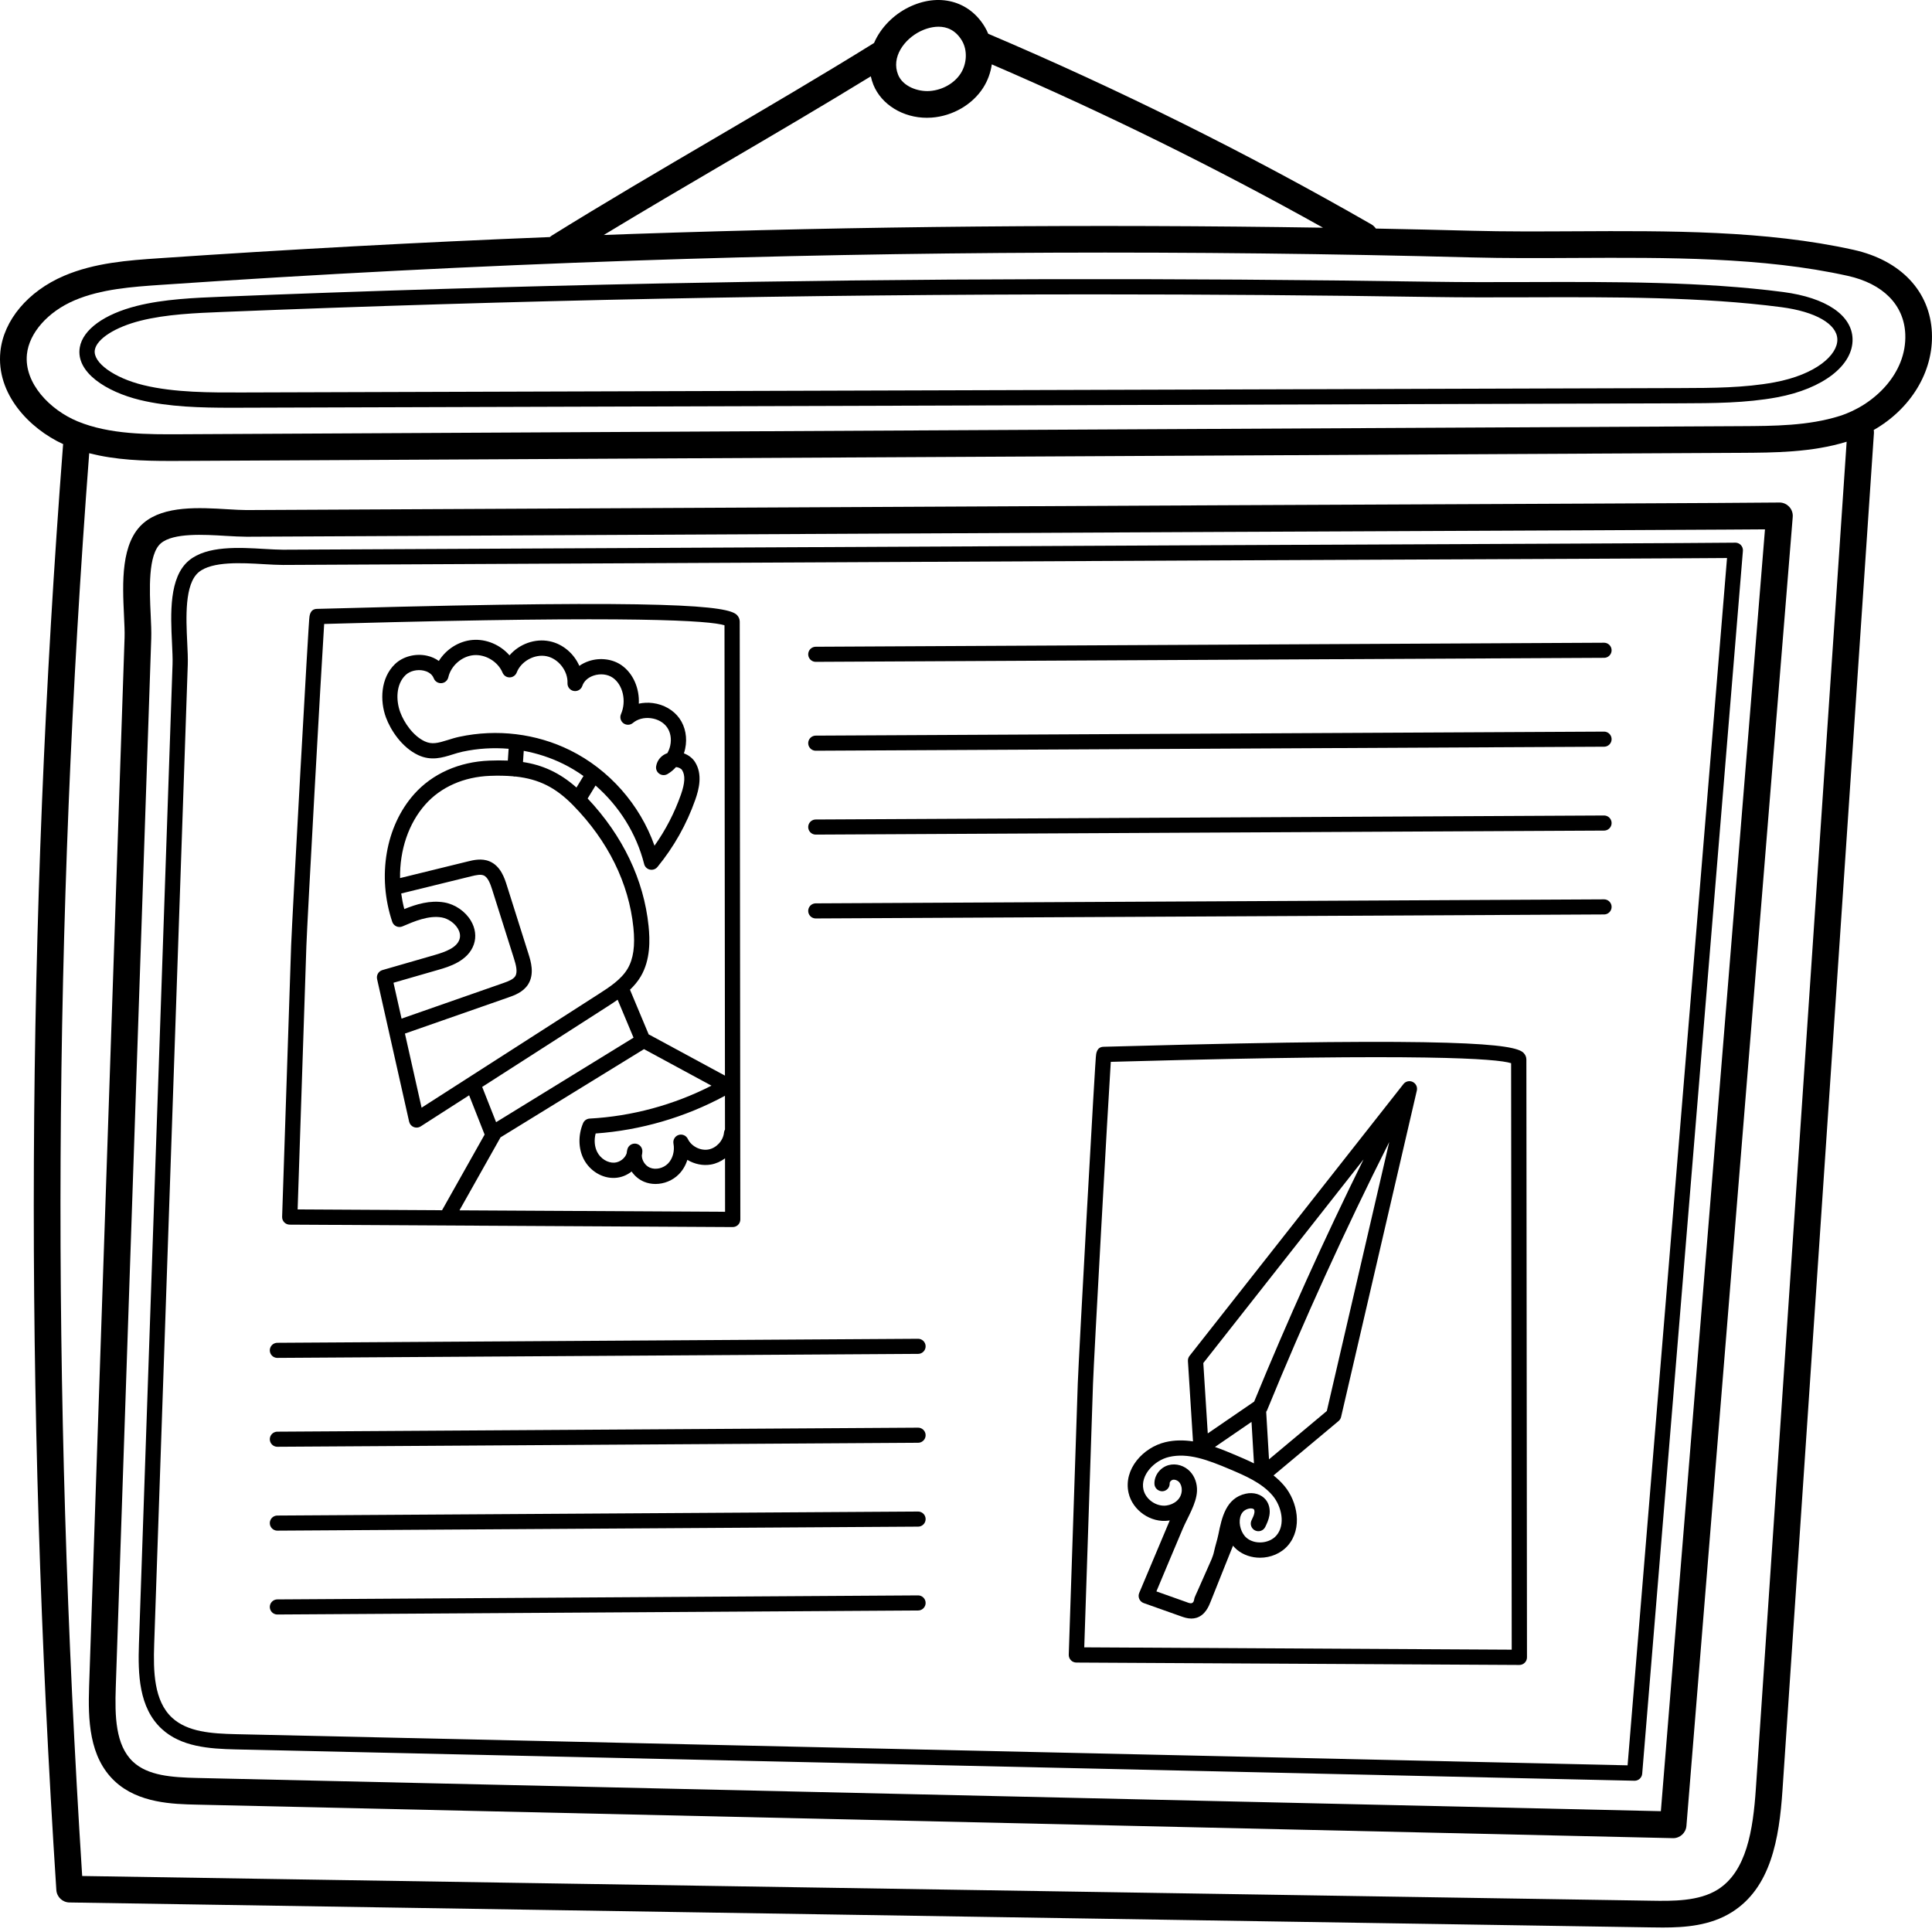 <svg height="512pt" viewBox="0 0 512 512" width="512pt" xmlns="http://www.w3.org/2000/svg"><path d="m511.977 88.215c-.473-10.996-8.234-19.223-20.754-22.008-23.246-5.172-49.016-5.043-73.926-4.914-9.453.047-18.383.094-27.137-.141-8.504-.227-17.023-.414-25.547-.582-.293-.434-.676-.82-1.164-1.102-32.699-18.777-66.863-35.766-101.559-50.52-.254-.609-.543-1.203-.879-1.77-4.191-7.055-12.34-9.148-20.27-5.215-3.898 1.93-7.355 5.332-9.109 9.43-13.762 8.547-28.398 17.129-42.555 25.43-14.227 8.34-28.938 16.961-42.801 25.578-.199.121-.379.266-.547.422-34.555 1.387-69.328 3.27-103.672 5.621-7.938.543-16.938 1.164-25.098 4.656-9.535 4.078-15.992 11.758-16.855 20.043-1.168 11.207 7.617 20.41 16.652 24.566-.02.105-.047.207-.055.316-9.711 126.312-10.289 251.543-1.77 382.844.117 1.836 1.629 3.277 3.469 3.305l418.992 6.602c1.047.016 2.137.035 3.258.035 5.902 0 12.602-.48 18.309-4.066 10.316-6.477 12.543-19.352 13.418-32.301l24.234-359.66c.02-.285-.004-.562-.051-.832 9.762-5.578 15.863-15.387 15.414-25.738zm-268.094-79.918c.855-.426 2.742-1.219 4.836-1.219 2.137 0 4.5.824 6.215 3.711 1.477 2.492 1.336 6.055-.34 8.672-1.688 2.621-4.828 4.406-8.203 4.656-3.133.23-7.125-1.199-8.383-4.309v-.004c-1.883-4.648 1.621-9.402 5.875-11.508zm-51.23 34.621c12.637-7.406 25.652-15.039 38.121-22.688.168.738.379 1.48.68 2.227 2.137 5.281 7.852 8.758 14.18 8.758.426 0 .852-.016 1.281-.047 5.547-.41 10.766-3.434 13.625-7.887 1.219-1.895 1.98-4.031 2.301-6.219 29.887 12.863 59.344 27.383 87.773 43.281-60.941-.953-122.324-.414-183.012 1.656-2.527.086-5.066.184-7.598.277 10.758-6.523 21.844-13.023 32.648-19.359zm272.672 431.055c-.746 11.078-2.488 21.996-10.121 26.789-5.012 3.148-12.047 3.039-17.695 2.945l-415.73-6.547c-8.242-129.246-7.629-252.645 1.863-377.055 7.059 1.824 14.43 2.051 21.312 2.051 1.105 0 2.203-.004 3.285-.008l413.129-2.141c8.812-.047 18.789-.102 28.012-2.945zm22.203-363.734c-8.277 2.609-17.387 2.656-26.195 2.699l-413.133 2.141c-8.965.055-19.129.102-27.625-3.41-7.285-3.012-14.238-10.086-13.438-17.793.59-5.648 5.535-11.254 12.605-14.277 7.059-3.023 15.422-3.594 22.801-4.102 41.52-2.844 83.676-5.012 125.301-6.43 73.695-2.52 148.43-2.805 222.129-.848 8.867.234 17.848.191 27.359.141 24.52-.117 49.887-.25 72.355 4.746 9.344 2.078 14.895 7.695 15.23 15.414.453 10.52-8.406 18.887-17.391 21.719zm0 0"/><path d="m472.582 77.391c-21.227-2.781-44.871-2.715-67.754-2.645-8.738.023-16.992.051-25.102-.078-68.078-1.062-137.125-.91-205.215.461-38.477.777-77.422 1.953-115.762 3.508-7.164.289-15.281.613-22.512 2.438-8.617 2.176-14.258 6.266-15.086 10.945-1.18 6.684 7.137 11.832 15.906 13.969 7.699 1.875 16.305 2.066 24.207 2.066 1.023 0 2.035-.004 3.031-.008l381.176-1.164c8.457-.027 17.203-.051 25.492-1.594 12.141-2.254 20.172-8.473 19.984-15.473-.164-6.293-7.035-10.941-18.367-12.426zm-2.355 23.93c-7.926 1.473-16.488 1.5-24.766 1.523l-380.02 1.16-1.156.004c-8.469.023-18.055.059-26.266-1.945-7.816-1.902-13.477-6.004-12.887-9.34.52-2.93 5.379-6.035 12.094-7.73 6.824-1.723 14.723-2.039 21.688-2.32 38.312-1.551 77.23-2.73 115.68-3.504 38.309-.77 76.922-1.156 115.5-1.156 29.934 0 59.844.23 89.57.695 8.145.129 16.418.105 25.176.078 22.742-.07 46.262-.137 67.215 2.613 9.059 1.184 14.75 4.453 14.859 8.523.109 4.102-5.59 9.336-16.688 11.398zm0 0"/><path d="m471.715 133.172c-.129-.008-.258-.004-.387.004-3.469.094-89.324.465-126.113.625-10.484.047-18.062.082-20.559.094l-259.336 1.277c-1.336-.004-3.141-.102-5.012-.215-7.461-.449-16.742-1.004-22.207 3.598-6.152 5.176-5.645 15.945-5.238 24.598.105 2.195.203 4.27.152 5.805l-9.398 277.949c-.297 8.801-.043 18.727 6.805 25.141 6.238 5.848 15.52 6.059 21.66 6.199l391.238 8.883c.027.004.051.004.078.004 1.836 0 3.375-1.41 3.523-3.25l28.156-346.688c.02-.172.027-.336.027-.492 0-1.895-1.496-3.453-3.391-3.531zm-31.57 346.812-387.902-8.805c-6.703-.156-13.047-.598-16.988-4.293-4.688-4.391-4.828-12.16-4.574-19.742l9.398-277.949c.062-1.82-.043-4.031-.152-6.379-.297-6.344-.75-15.93 2.727-18.855 3.309-2.785 11.352-2.301 17.23-1.945 1.988.117 3.836.211 5.473.223l259.336-1.277c2.496-.012 10.07-.047 20.551-.09 20.488-.09 52.074-.227 78.539-.352 13.234-.062 25.188-.125 33.832-.172 4.254-.027 7.711-.047 10.121-.066zm0 0"/><path d="m320.699 144.488-210.754 1.023-34.934.168c-1.375-.008-3.043-.094-4.84-.199-6.824-.406-15.32-.906-20.09 3.051-5.336 4.43-4.871 14.145-4.496 21.949.098 2.078.191 4.039.141 5.523l-8.906 259.66c-.27 7.941-.051 16.887 6.039 22.516 5.113 4.727 12.504 5.277 19.633 5.434l370.648 8.301h.047c1.047 0 1.922-.805 2.012-1.852l26.672-323.875c.016-.113.023-.23.023-.355 0-1.086-.855-1.973-1.938-2.02-.086-.004-.164 0-.242.004-2.734.086-80.469.418-117.926.578-10.766.047-18.598.082-21.09.094zm94.922 3.617c12.297-.055 23.363-.109 31.355-.156 4-.023 7.227-.043 9.457-.059.461-.004.875-.008 1.246-.012l-26.352 319.953-368.746-8.254c-6.621-.148-12.898-.594-16.98-4.363-4.836-4.469-4.984-12.363-4.742-19.414l8.902-259.66c.059-1.648-.039-3.688-.145-5.852-.312-6.543-.742-15.508 3.043-18.648 3.543-2.945 11.477-2.473 17.273-2.129 1.859.109 3.637.203 5.094.207l245.691-1.191c2.492-.012 10.32-.047 21.086-.094 19.699-.082 49.219-.211 73.816-.328zm0 0"/><path d="m194.176 325.184c.535 0 1.047-.211 1.426-.586.379-.379.594-.898.594-1.434l-.16-158.445c-.004-.66-.277-1.293-.777-1.777-2.402-2.332-16.793-4.156-105.035-1.742-3.086.082-5.254.145-6.242.16-1.844.047-1.973 1.828-2.043 2.785-.043.598-.102 1.477-.172 2.598-.141 2.23-.332 5.418-.555 9.266-.449 7.688-1.031 18.004-1.613 28.516-1.105 19.879-2.332 42.773-2.445 46.047l-2.387 71.887c-.02.547.184 1.074.562 1.469.379.391.898.613 1.445.617l117.391.641zm-15.699-22.105c.371 1.934-.199 4-1.449 5.27-1.258 1.277-3.277 1.738-4.793 1.094-1.258-.531-2.145-1.934-2.145-3.227.074-.332.121-.676.141-1.023.055-1.035-.684-1.949-1.711-2.105-1.016-.152-2.008.488-2.262 1.496-.09.34-.148.688-.18 1.035-.41 1.309-1.793 2.41-3.277 2.5-1.773.098-3.656-1.086-4.535-2.824-.719-1.418-.859-3.188-.414-4.91 11.945-.848 23.742-4.289 34.27-9.996l.012 8.945c-.145.242-.242.52-.27.816-.207 2.145-2.031 4.113-4.152 4.484-2.117.367-4.508-.859-5.43-2.805-.438-.918-1.492-1.367-2.453-1.051-.965.32-1.543 1.305-1.352 2.301zm-97.285-52.371c.207-6.227 3.949-73.695 4.715-85.352 1.125-.031 2.621-.07 4.43-.121 78.699-2.152 97.809-.742 101.66.473l.121 119.344-19.98-10.816c-.07-.039-.148-.062-.223-.09l-4.945-11.816c-.008-.012-.016-.023-.023-.039 1.082-1.031 2.07-2.188 2.855-3.516 2.625-4.457 2.441-9.754 2.078-13.348-1.25-12.273-6.836-23.934-16.148-33.82l2.094-3.438c6.242 5.438 10.848 12.75 12.879 20.812.184.738.773 1.309 1.52 1.477.145.031.293.047.438.047.598 0 1.176-.266 1.562-.738 4.367-5.332 7.742-11.332 10.031-17.828.961-2.719 2-6.715-.066-9.988-.66-1.051-1.727-1.852-2.953-2.305.133-.395.246-.801.336-1.215.617-2.883.07-5.809-1.504-8.035-1.578-2.219-4.16-3.707-7.082-4.078-1.266-.16-2.516-.102-3.699.16.203-4.012-1.465-8.004-4.566-10.176-2.383-1.668-5.703-2.094-8.668-1.105-.934.309-1.781.738-2.527 1.266-1.41-3.223-4.32-5.781-7.84-6.516-3.941-.824-8.094.742-10.668 3.73-2.406-2.766-6.117-4.395-9.809-4.082-3.652.309-7 2.488-8.918 5.566-.891-.648-1.945-1.125-3.129-1.387-3.039-.676-6.363.184-8.473 2.199-3.887 3.723-4.02 9.781-2.422 14.133 1.223 3.336 4.195 7.953 8.551 10 3.441 1.613 6.438.676 9.082-.152.875-.273 1.777-.559 2.688-.75 4.031-.867 8.148-1.113 12.199-.77l-.211 3.129c-1.57-.066-3.191-.059-4.883.008-8.043.309-15.137 3.473-19.969 8.91v.004c-7.535 8.477-9.809 21.742-5.785 33.797.176.535.574.973 1.086 1.203.516.234 1.105.238 1.625.016 3.086-1.324 6.926-2.969 10.402-2.371 1.684.293 3.398 1.473 4.273 2.941.41.691.816 1.75.43 2.891-.738 2.172-3.602 3.27-6.582 4.129l-13.836 3.992c-1.027.301-1.645 1.344-1.41 2.387l8.492 37.781c.145.641.594 1.176 1.203 1.426.246.102.508.148.766.148.383 0 .762-.105 1.094-.316l12.836-8.242 4.105 10.41-11.281 20.051-38.27-.211zm50.281 46.684-3.688-9.348 33.039-21.207c.906-.578 1.879-1.211 2.855-1.902l4.215 10.059zm-6.676-53.379c-1.488-2.504-4.191-4.363-7.059-4.859-3.785-.652-7.438.488-10.594 1.758-.363-1.367-.629-2.75-.82-4.129l18.57-4.562c1.316-.324 2.473-.562 3.273-.23 1.145.473 1.777 2.223 2.285 3.824l5.758 18.223c.527 1.676 1.031 3.555.336 4.668-.527.84-1.816 1.344-3.199 1.828l-26.93 9.41-2.137-9.504 12.012-3.465c2.52-.727 7.77-2.242 9.285-6.711.691-2.023.41-4.246-.781-6.25zm9.883 20.332c1.582-.551 3.965-1.387 5.289-3.492 1.75-2.789.672-6.199.094-8.031l-5.758-18.223c-.562-1.785-1.609-5.105-4.59-6.34-2.086-.867-4.312-.32-5.781.043l-17.914 4.398c-.109-7.391 2.219-14.465 6.723-19.531 4.098-4.605 10.172-7.293 17.105-7.559 2.215-.086 4.207-.047 6.047.113.137.039.277.066.422.074.043.004.09.008.137.008.055 0 .105-.012.16-.02 6.297.684 10.711 2.977 15.273 7.633 9.25 9.438 14.773 20.645 15.973 32.418.488 4.816 0 8.273-1.539 10.887-1.699 2.879-4.875 4.918-7.676 6.715l-46.918 30.113-4.414-19.641zm30.535-72.676c.754.562 1.793.531 2.512-.078 1.215-1.031 2.949-1.492 4.754-1.262 1.801.227 3.367 1.102 4.289 2.406.922 1.301 1.234 3.066.852 4.844-.156.727-.418 1.402-.762 2.004-1.602.582-2.688 1.828-2.973 3.461-.137.773.191 1.559.84 2.008.645.449 1.492.48 2.172.082.84-.492 1.594-1.117 2.246-1.855.68.059 1.344.375 1.625.824.863 1.363.758 3.426-.324 6.492-1.703 4.832-4.051 9.367-6.996 13.527-3.855-10.895-12.008-20.176-22.391-25.305-8.969-4.426-19.383-5.691-29.316-3.562-1.094.234-2.09.547-3.051.848-2.645.828-4.234 1.25-6.156.348-3.039-1.426-5.441-4.91-6.477-7.73-1.145-3.117-1.148-7.363 1.422-9.824 1.141-1.09 3.066-1.562 4.801-1.176.77.172 2.141.664 2.672 2.043.32.828 1.125 1.336 2.031 1.285.887-.062 1.625-.699 1.824-1.562.699-3.078 3.598-5.598 6.742-5.863 3.137-.266 6.422 1.73 7.633 4.645.316.762 1.055 1.27 1.891 1.246.824-.012 1.562-.527 1.859-1.297 1.152-2.996 4.781-4.973 7.926-4.312 3.145.656 5.676 3.922 5.531 7.129-.047 1.008.66 1.895 1.648 2.078.992.18 1.969-.395 2.285-1.352.41-1.238 1.504-2.23 3-2.73 1.781-.586 3.727-.363 5.078.586 2.691 1.883 3.66 6.203 2.168 9.629-.379.863-.109 1.867.645 2.426zm-15.949 10.77c1.875.926 3.664 2.004 5.363 3.211l-1.859 3.051c-4.59-4.059-9.156-5.992-14.172-6.754l.199-2.965c3.629.672 7.16 1.824 10.469 3.457zm-27.504 118.312 10.832-19.25c.016-.023.023-.051.035-.078l38.035-23.391 17.879 9.68c-9.984 5.109-21.082 8.117-32.277 8.723-.773.043-1.457.523-1.754 1.238-1.316 3.137-1.258 6.672.148 9.449 1.629 3.207 5.016 5.25 8.383 5.027 1.609-.094 3.121-.719 4.34-1.688.797 1.168 1.922 2.129 3.273 2.703.965.406 2.004.602 3.051.602 2.258 0 4.555-.91 6.199-2.582 1.035-1.051 1.801-2.367 2.25-3.809 1.863 1.121 4.105 1.613 6.254 1.238 1.359-.238 2.629-.82 3.73-1.641l.012 14.164zm0 0"/><path d="m403.723 278.988c-2.402-2.332-16.785-4.156-104.988-1.746-3.109.086-5.297.148-6.273.164-1.855.039-1.988 1.824-2.055 2.785-.043.598-.102 1.477-.176 2.598-.137 2.23-.328 5.418-.555 9.266-.445 7.688-1.031 18.004-1.613 28.516-1.129 20.379-2.328 42.742-2.441 46.051l-2.391 71.887c-.016.543.188 1.07.566 1.465.375.395.898.617 1.441.621l117.395.637h.012c.531 0 1.043-.211 1.422-.586.383-.379.598-.898.598-1.434l-.16-158.445c-.004-.664-.281-1.293-.781-1.777zm-116.383 157.574 2.316-69.812c.207-6.223 3.949-73.688 4.715-85.348 1.133-.031 2.645-.07 4.473-.121 78.668-2.152 97.766-.742 101.617.473l.16 155.426zm0 0"/><path d="m374.383 286.719c-.855-.41-1.875-.172-2.461.574l-56.684 72.031c-.305.391-.457.879-.426 1.375l1.344 21.281c-2.398-.359-4.879-.379-7.332.207-5.848 1.395-11.156 7.129-9.746 13.438 1.047 4.664 5.922 8.027 10.652 7.344.094-.016.18-.035.273-.051l-8.098 19.223c-.215.512-.211 1.09.016 1.598.223.508.645.902 1.168 1.09l9.871 3.504c.715.254 1.684.598 2.762.598.441 0 .898-.059 1.363-.199 2.348-.727 3.293-3.137 3.75-4.297 1.109-2.832 2.387-6.004 3.664-9.176.766-1.906 1.531-3.805 2.262-5.637.316.383.656.742 1.031 1.055 1.727 1.434 3.922 2.133 6.121 2.133 2.781 0 5.57-1.117 7.418-3.266 3.895-4.531 2.551-11.598-.996-15.809-.863-1.027-1.82-1.926-2.84-2.73l17.234-14.414c.336-.281.57-.664.672-1.094l20.074-86.496c.215-.926-.242-1.871-1.094-2.281zm-13.031 20.535c-10.387 21.035-20.117 42.559-28.988 64.191-.012.008-.023.012-.039.02l-12.254 8.402-1.18-18.648zm-29.035 80.555c-1.625-.809-3.27-1.512-4.84-2.176-1.656-.703-3.52-1.488-5.504-2.172l9.691-6.645zm5.953 19.102c-1.863 2.168-5.695 2.488-7.891.66-1.422-1.184-2.176-3.586-1.715-5.469.309-1.262 1.094-2.039 2.332-2.312.602-.133 1.148.004 1.309.203.109.137.195.488.117.941-.098.602-.418 1.262-.754 1.961-.48 1.008-.059 2.215.945 2.695 1.008.484 2.215.062 2.695-.945.422-.879.902-1.875 1.098-3.043.266-1.555-.086-3.066-.957-4.148-1.176-1.457-3.215-2.074-5.316-1.609-5.227 1.152-6.34 6.301-7.25 10.797-.309 1.523-.824 3-1.145 4.52-.297 1.414-.934 2.68-1.523 4.012-.977 2.203-1.949 4.406-2.926 6.609-.227.516-.488 1.023-.688 1.551-.125.34-.137.785-.301 1.102-.41.789-1.297.336-1.984.09l-7.855-2.789c2.324-5.52 4.621-11.059 6.973-16.582 1.289-3.035 3.621-6.633 3.781-9.973.094-1.977-.57-3.875-1.82-5.207-1.473-1.566-3.699-2.238-5.672-1.711-2.258.605-3.883 2.758-3.781 5.012.051 1.113 1.012 1.945 2.109 1.926 1.113-.051 1.977-.996 1.926-2.109-.016-.363.367-.812.789-.926.523-.141 1.238.102 1.684.574.5.531.773 1.375.734 2.25-.113 2.363-2.105 3.703-4.027 3.98-2.668.387-5.543-1.586-6.133-4.227-.855-3.812 2.855-7.699 6.738-8.625 5.023-1.203 10.285.754 16.137 3.234 3.984 1.688 8.504 3.602 11.352 6.984 2.402 2.855 3.477 7.711 1.02 10.574zm13.352-32.984-15.32 12.812-.75-12.602c.082-.121.168-.238.227-.383 9.82-24.004 20.703-47.883 32.383-71.102zm0 0"/><g stroke="#000" stroke-linecap="round" stroke-miterlimit="10" stroke-width="4" transform="translate(0 -.595)"><path d="m216.184 173.99c69.637-.355 139.27-.711 208.906-1.066"/><path d="m216.184 197.544c69.637-.352 139.27-.707 208.906-1.062"/><path d="m216.184 219.771c69.637-.355 139.27-.707 208.906-1.062"/><path d="m216.184 241.994c69.637-.355 139.27-.707 208.906-1.062"/><path d="m73.504 358.451c56.598-.355 113.195-.711 169.793-1.066"/><path d="m73.504 382.005c56.598-.352 113.195-.707 169.793-1.062"/><path d="m73.504 404.232c56.598-.355 113.195-.707 169.793-1.062"/><path d="m73.504 426.454c56.598-.352 113.195-.707 169.793-1.062"/></g></svg>